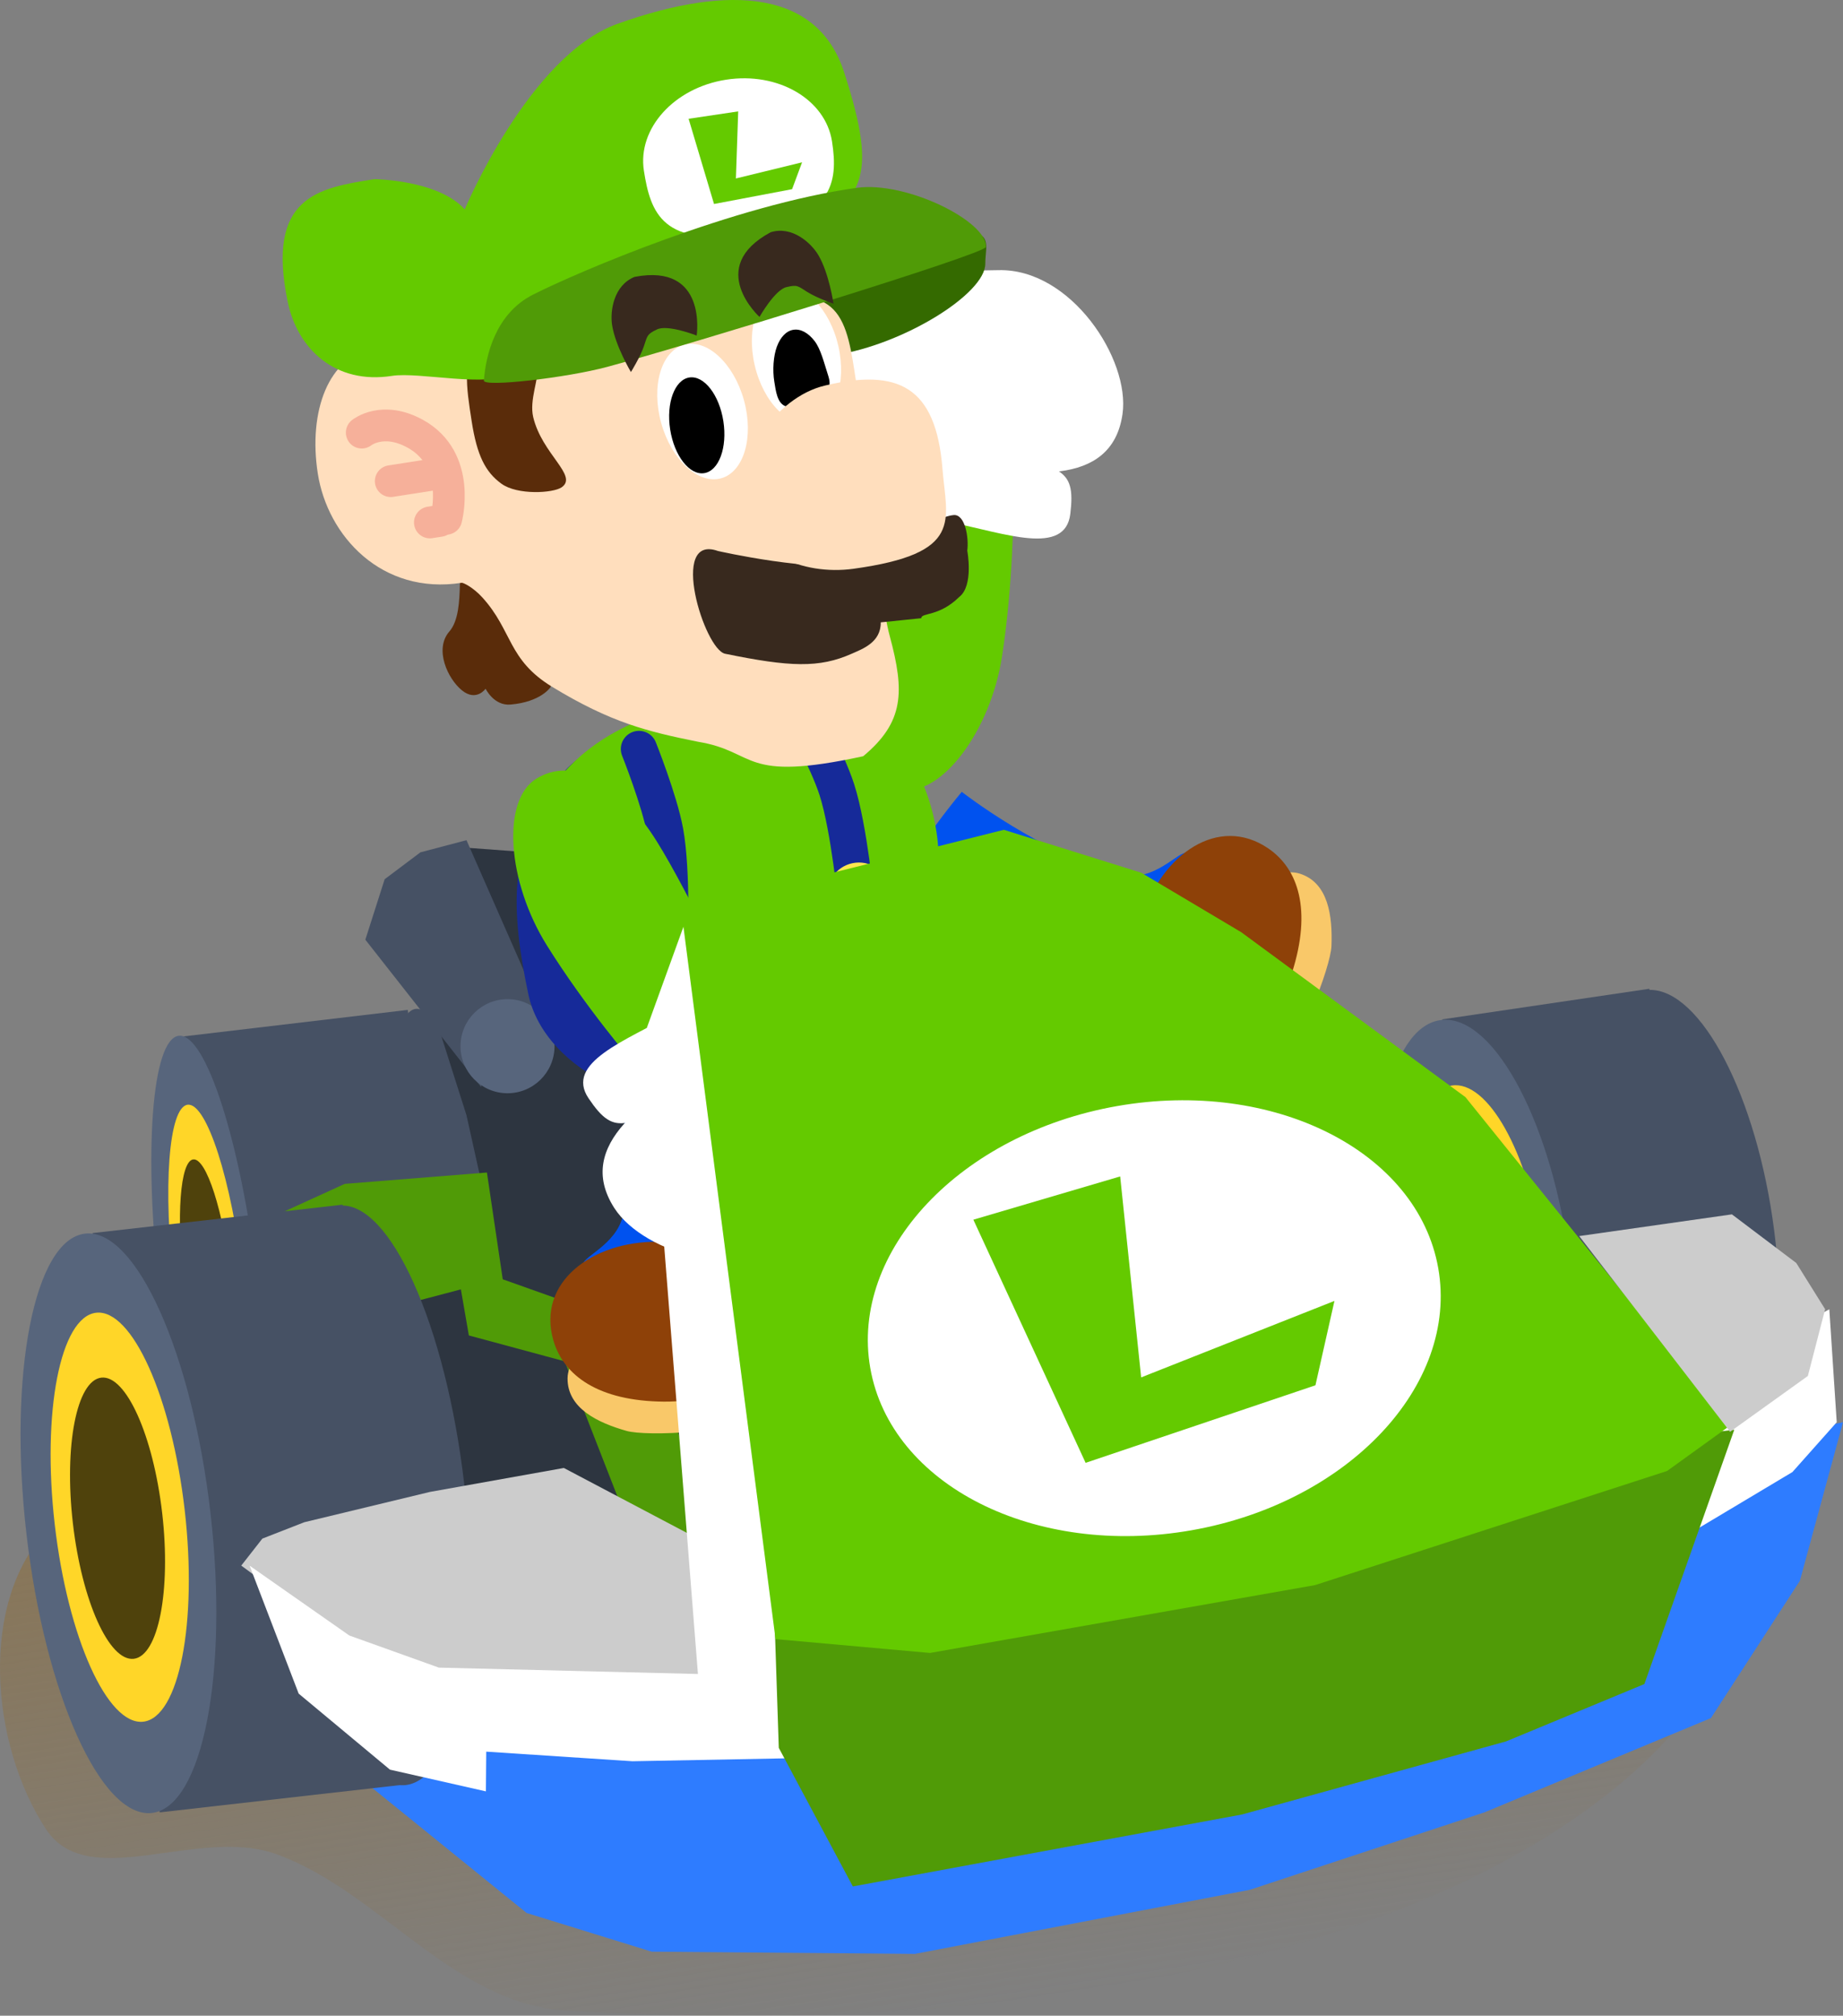 <svg version="1.1" xmlns="http://www.w3.org/2000/svg" xmlns:xlink="http://www.w3.org/1999/xlink" width="203.126" height="222.023" viewBox="0,0,203.126,222.023"><rect x="0" y="0" width="203.126" height="222.023" fill="#808080" stroke="none"/><defs><linearGradient x1="348.678" y1="227.457" x2="364.867" y2="331.394" gradientUnits="userSpaceOnUse" id="color-1"><stop offset="0" stop-color="#8d7041"/><stop offset="1" stop-color="#8d7041" stop-opacity="0"/></linearGradient></defs><g transform="translate(-262.214,-109.475)"><g data-paper-data="{&quot;isPaintingLayer&quot;:true}" fill-rule="nonzero" stroke-linejoin="miter" stroke-miterlimit="10" stroke-dasharray="" stroke-dashoffset="0" style="mix-blend-mode: normal"><path d="M412.674,275.06l15.776,-12.383l3.251,13.98l-4.521,7.142l-10.905,9.21z" data-paper-data="{&quot;origPos&quot;:null,&quot;index&quot;:null}" fill="#ffffff" stroke="none" stroke-width="1.086" stroke-linecap="round"/><path d="M348.162,227.652c22.704,-5.089 47.337,5.548 67.934,16.361c15.956,8.376 37.909,20.794 38.076,38.829c-0.469,17.835 -22.05,31.134 -38.717,37.334c-28.46,10.59 -60.293,12.459 -90.645,10.785c-12.645,-0.703 -20.693,-13.101 -32.094,-17.238c-8.637,-3.154 -20.743,4.323 -25.429,-2.759c-6.181,-9.424 -7.424,-25.211 0.279,-33.085c22.008,-22.731 50.133,-43.386 80.597,-50.226z" data-paper-data="{&quot;origPos&quot;:null,&quot;origRot&quot;:0,&quot;index&quot;:null}" fill="url(#color-1)" stroke="none" stroke-width="1" stroke-linecap="round"/><g data-paper-data="{&quot;origPos&quot;:null,&quot;index&quot;:null,&quot;origRot&quot;:0}" stroke="none" stroke-width="0" stroke-linecap="butt"><path d="M392.995,203.449c3.187,1.59 5.044,3.933 4.857,9.993c-0.231,7.506 -2.406,12.77 -7.99,17.792c-3.803,3.42 -4.762,-0.953 -8.86,-4.013c-1.471,-1.098 -3.497,-2.209 -7.746,-4.003c-5.312,-2.243 -14.355,-9.023 -14.355,-9.023c0,0 1.897,-6.147 3.928,-9.964c1.603,-3.013 5.385,-7.536 5.385,-7.536c0,0 8.793,6.867 17.47,9.107c3.753,0.969 6.524,-2.745 7.311,-2.352z" data-paper-data="{&quot;origPos&quot;:null}" fill="#0052ef"/><path d="M405.471,205.705c3.152,1.001 3.619,4.68 3.49,7.985c-0.084,2.166 -3.434,11.736 -7.764,15.639c-1.344,1.212 -3.707,1.792 -3.707,1.792c0,0 -0.679,4.268 -1.853,3.882c-0.932,-0.306 -2.532,-0.788 -2.729,-1.848c-0.851,-4.563 2.087,-13.8 3.492,-18.224c1.928,-6.073 5.989,-10.204 9.071,-9.226z" data-paper-data="{&quot;origPos&quot;:null}" fill="#f9c869"/><path d="M401.995,202.924c3.339,2.276 4.804,6.807 2.624,13.673c-2.18,6.866 -8.494,12.947 -8.494,12.947c0,0 -1.316,5.054 -2.624,4.75c-2.706,-0.63 -7.028,-1.95 -6.851,-2.994c0.651,-3.853 0.929,-2.998 1.429,-8.149c0.324,-3.335 -0.996,-9.496 0.018,-12.69c2.18,-6.866 8.4,-11.286 13.898,-7.537z" data-paper-data="{&quot;origPos&quot;:null}" fill="#8e4108"/></g><g data-paper-data="{&quot;origPos&quot;:null,&quot;origRot&quot;:0,&quot;index&quot;:null}" stroke="none" stroke-linecap="butt"><path d="M305.185,229.131c0.381,-5.106 1.36,-8.353 2.843,-8.528c1.484,-0.175 3.195,2.755 4.761,7.63c1.566,4.876 2.986,11.697 3.889,19.302c0.903,7.605 1.118,14.569 0.737,19.674c-0.381,5.106 -1.36,8.353 -2.843,8.528c-1.484,0.175 -3.195,-2.755 -4.761,-7.63c-1.566,-4.876 -2.986,-11.697 -3.889,-19.302c-0.903,-7.605 -1.118,-14.569 -0.737,-19.674z" fill="#465164" stroke-width="1.106"/><path d="M282.422,223.635l24.737,-2.922l6.6,55.128l-24.737,2.921z" fill="#465164" stroke-width="1.88"/><g><path d="M279.072,232.093c0.381,-5.105 1.36,-8.353 2.843,-8.528c1.484,-0.175 3.195,2.755 4.761,7.63c1.566,4.876 2.986,11.697 3.889,19.302c0.903,7.606 1.118,14.569 0.737,19.675c-0.381,5.106 -1.36,8.353 -2.843,8.528c-1.484,0.175 -3.195,-2.755 -4.761,-7.63c-1.566,-4.876 -2.986,-11.697 -3.889,-19.302c-0.903,-7.606 -1.118,-14.569 -0.737,-19.675z" fill="#57657c" stroke-width="1.106"/><path d="M280.889,237.178c0.269,-3.604 0.96,-5.896 2.007,-6.02c1.047,-0.124 2.255,1.944 3.361,5.386c1.105,3.442 2.108,8.257 2.745,13.625c0.637,5.369 0.789,10.284 0.52,13.888c-0.269,3.604 -0.96,5.896 -2.007,6.02c-1.047,0.124 -2.255,-1.944 -3.361,-5.386c-1.105,-3.442 -2.108,-8.257 -2.745,-13.625c-0.637,-5.369 -0.789,-10.284 -0.52,-13.888z" fill="#ffd628" stroke-width="0.781"/><g fill="#4f420c" stroke-width="0.537"><path d="M282.132,241.321c0.185,-2.478 0.66,-4.054 1.38,-4.139c0.72,-0.085 1.551,1.337 2.311,3.703c0.76,2.366 1.449,5.676 1.887,9.367c0.438,3.691 0.543,7.07 0.358,9.548c-0.185,2.478 -0.66,4.054 -1.38,4.139c-0.72,0.085 -1.551,-1.337 -2.311,-3.703c-0.76,-2.366 -1.449,-5.676 -1.887,-9.367c-0.438,-3.691 -0.543,-7.07 -0.358,-9.548z"/></g></g></g><path d="M305.033,241.558l10.595,-0.233l-1.997,-8.998l-4.038,-12.7l4.056,-16.777l14.039,1.039l5.638,14.187l27.166,55.729l-29.335,10.485l-29.035,2.151z" data-paper-data="{&quot;origPos&quot;:null,&quot;origRot&quot;:0,&quot;index&quot;:null}" fill="#2d3540" stroke="none" stroke-width="1.086" stroke-linecap="round"/><g data-paper-data="{&quot;origPos&quot;:null,&quot;origRot&quot;:0,&quot;index&quot;:null}" stroke="none" stroke-width="1.086"><path d="M302.48,212.98l2.129,-6.661l3.94,-2.961l5.078,-1.339l8.135,18.492l-5.316,2.258l-1.206,6.438z" fill="#465164" stroke-linecap="round"/><path d="M314.518,221.018c0.946,-0.931 2.246,-1.5 3.675,-1.488c1.43,0.012 2.72,0.603 3.65,1.55c0.931,0.946 1.5,2.246 1.488,3.675c-0.012,1.43 -0.603,2.72 -1.55,3.65c-0.946,0.931 -2.246,1.5 -3.675,1.488c-1.43,-0.012 -2.72,-0.603 -3.65,-1.55c-0.931,-0.946 -1.5,-2.246 -1.488,-3.675c0.012,-1.43 0.603,-2.72 1.55,-3.65z" fill="#57657c" stroke-linecap="butt"/></g><g data-paper-data="{&quot;origPos&quot;:null,&quot;origRot&quot;:0,&quot;index&quot;:null}" stroke="none" stroke-width="0" stroke-linecap="butt"><path d="M361.553,196.48c-4.457,-0.69 -6.829,-5.755 -5.565,-13.916c1.016,-6.564 4.554,-19.083 4.554,-19.083l13.35,2.224c0,0 0.017,7.946 -1.246,16.107c-1.264,8.161 -6.637,15.358 -11.093,14.668z" data-paper-data="{&quot;origRot&quot;:0,&quot;origPos&quot;:null}" fill="#64ca00"/><g data-paper-data="{&quot;origPos&quot;:null}" fill="#ffffff"><path d="M355.356,147.672c0.44,-9.418 8.222,-8.221 16.911,-8.439c7.963,-0.2 14.522,9.807 13.666,15.837c-1.18,8.313 -10.927,6.793 -18.734,5.215c-7.807,-1.578 -12.254,-3.819 -11.843,-12.613z" data-paper-data="{&quot;origRot&quot;:0,&quot;origPos&quot;:null}"/><path d="M355.662,160.469c0.967,-5.729 2.331,-3.373 13.611,-1.397c9.902,1.735 11.533,1.741 10.906,6.998c-0.56,4.699 -7.203,2.142 -13.232,0.932c-6.029,-1.211 -11.85,-3.188 -11.285,-6.533z" data-paper-data="{&quot;origRot&quot;:0,&quot;origPos&quot;:null}"/></g></g><path d="M431.661,272.762l33.678,-6.625l-4.753,17.462l-9.8,15.117l-24.959,10.383l-25.865,8.533l-36.906,7.059l-29.015,-0.244l-13.782,-4.261l-20.129,-16.29l-8.611,-16.654l64.411,8.372z" data-paper-data="{&quot;origPos&quot;:null,&quot;origRot&quot;:0,&quot;index&quot;:null}" fill="#2e7cff" stroke="none" stroke-width="1.086" stroke-linecap="round"/><path d="M286.34,246.206l13.871,-6.331l15.67,-1.25l1.743,11.76l5.97,2.123l6.415,3.969l5.478,5.803l5.373,18.238l-10.091,-4.921l-6.312,-16.174l-10.569,-2.853l-0.878,-5.074l-20.311,5.356z" data-paper-data="{&quot;origPos&quot;:null,&quot;origRot&quot;:0,&quot;index&quot;:null}" fill="#509b07" stroke="none" stroke-width="1.086" stroke-linecap="round"/><g data-paper-data="{&quot;origPos&quot;:null,&quot;origRot&quot;:0,&quot;index&quot;:null}" stroke="none" stroke-linecap="butt"><path d="M443.496,218.552c2.798,-0.413 5.775,2.195 8.323,6.744c2.548,4.549 4.667,11.037 5.752,18.383c1.085,7.345 0.932,14.17 -0.192,19.261c-1.124,5.091 -3.22,8.449 -6.018,8.862c-2.798,0.413 -5.775,-2.195 -8.323,-6.744c-2.548,-4.549 -4.667,-11.037 -5.752,-18.383c-1.085,-7.345 -0.932,-14.17 0.192,-19.261c1.124,-5.091 3.22,-8.449 6.018,-8.862z" fill="#465164" stroke-width="1.527"/><path d="M421.176,221.756l22.821,-3.371l7.865,53.249l-22.821,3.371z" fill="#465164" stroke-width="1.76"/><path d="M414.925,230.703c1.124,-5.091 3.22,-8.449 6.018,-8.862c2.798,-0.413 5.775,2.195 8.323,6.744c2.548,4.549 4.667,11.037 5.752,18.383c1.085,7.345 0.932,14.17 -0.192,19.261c-1.124,5.091 -3.22,8.449 -6.018,8.862c-2.798,0.413 -5.775,-2.195 -8.323,-6.744c-2.548,-4.549 -4.667,-11.037 -5.752,-18.383c-1.085,-7.345 -0.932,-14.17 0.192,-19.261z" fill="#57657c" stroke-width="1.527"/><g fill="#ffd628" stroke-width="1.078"><path d="M417.988,235.296c0.794,-3.594 2.273,-5.964 4.248,-6.255c1.975,-0.292 4.076,1.549 5.875,4.76c1.799,3.211 3.295,7.791 4.06,12.976c0.766,5.185 0.658,10.002 -0.135,13.596c-0.794,3.594 -2.273,5.964 -4.248,6.255c-1.975,0.292 -4.076,-1.549 -5.875,-4.76c-1.799,-3.211 -3.295,-7.791 -4.06,-12.976c-0.766,-5.185 -0.658,-10.002 0.136,-13.596z"/></g><g fill="#4f420c" stroke-width="0.741"><path d="M419.94,239.322c0.546,-2.471 1.563,-4.1 2.92,-4.301c1.358,-0.201 2.803,1.065 4.039,3.273c1.237,2.207 2.265,5.356 2.792,8.921c0.527,3.565 0.452,6.877 -0.093,9.347c-0.546,2.471 -1.563,4.1 -2.921,4.301c-1.358,0.201 -2.803,-1.065 -4.039,-3.273c-1.237,-2.207 -2.265,-5.356 -2.792,-8.921c-0.527,-3.565 -0.452,-6.877 0.093,-9.347z"/></g></g><g data-paper-data="{&quot;origPos&quot;:null,&quot;origRot&quot;:0,&quot;index&quot;:null}" stroke="none" stroke-linecap="butt"><path d="M299.57,242.283c2.797,-0.318 5.746,2.969 8.248,8.537c2.502,5.568 4.558,13.416 5.573,22.219c1.015,8.803 0.799,16.909 -0.371,22.893c-1.17,5.984 -3.294,9.847 -6.091,10.164c-2.797,0.317 -5.746,-2.97 -8.248,-8.537c-2.502,-5.568 -4.558,-13.416 -5.573,-22.219c-1.015,-8.803 -0.799,-16.909 0.371,-22.893c1.17,-5.984 3.294,-9.847 6.091,-10.164z" fill="#465164" stroke-width="1.621"/><path d="M272.417,245.295l27.552,-3.127l7.397,63.809l-27.552,3.127z" fill="#465164" stroke-width="2.112"/><g><path d="M265.498,255.52c1.17,-5.984 3.294,-9.847 6.091,-10.164c2.798,-0.318 5.746,2.969 8.248,8.537c2.502,5.568 4.558,13.416 5.573,22.219c1.015,8.803 0.799,16.909 -0.371,22.893c-1.17,5.984 -3.294,9.847 -6.091,10.164c-2.797,0.317 -5.746,-2.97 -8.248,-8.537c-2.502,-5.568 -4.558,-13.416 -5.573,-22.219c-1.015,-8.803 -0.799,-16.909 0.371,-22.893z" fill="#57657c" stroke-width="1.621"/><path d="M272.811,254.07c1.975,-0.224 4.056,2.096 5.822,6.026c1.766,3.93 3.217,9.47 3.934,15.684c0.716,6.214 0.564,11.936 -0.262,16.16c-0.826,4.224 -2.325,6.951 -4.3,7.175c-1.975,0.224 -4.056,-2.096 -5.822,-6.026c-1.766,-3.93 -3.217,-9.47 -3.934,-15.684c-0.716,-6.214 -0.564,-11.936 0.262,-16.16c0.826,-4.224 2.325,-6.951 4.3,-7.175z" fill="#ffd628" stroke-width="1.144"/><g fill="#4f420c" stroke-width="0.787"><path d="M270.427,266.151c0.568,-2.904 1.598,-4.779 2.956,-4.933c1.358,-0.154 2.788,1.441 4.003,4.143c1.214,2.702 2.212,6.511 2.704,10.783c0.493,4.272 0.388,8.206 -0.18,11.11c-0.568,2.904 -1.598,4.779 -2.956,4.933c-1.358,0.154 -2.788,-1.441 -4.003,-4.143c-1.214,-2.702 -2.212,-6.511 -2.704,-10.783c-0.492,-4.272 -0.388,-8.206 0.18,-11.11z"/></g></g></g><path d="M288.803,281.922l2.328,-2.974l4.621,-1.803l13.846,-3.338l14.761,-2.639l13.756,7.255l1.48,15.672l-29.702,-0.711l-11.249,-4.24z" data-paper-data="{&quot;origPos&quot;:null,&quot;origRot&quot;:0,&quot;index&quot;:null}" fill="#cccccc" stroke="none" stroke-width="1.086" stroke-linecap="round"/><path d="M365.721,203.418c4.011,17.513 -6.153,24.867 -18.763,27.511c-12.611,2.644 -24.747,-3.513 -26.516,-11.951c-1.919,-9.154 -2.352,-16.67 3.487,-23.976c4.35,-5.443 12.357,-5.003 19.176,-6.433c12.611,-2.644 18.685,-2.318 22.616,14.849z" data-paper-data="{&quot;origPos&quot;:null,&quot;origRot&quot;:0,&quot;index&quot;:null}" fill="#162a99" stroke="none" stroke-width="0" stroke-linecap="butt"/><path d="M356.628,187.652c8.703,4.468 8.989,15.268 8.989,15.268c0,0 -13.97,4.662 -23.994,7.11c-9.194,2.246 -19.191,1.076 -19.191,1.076c0,0 -3.22,-11.283 2.464,-17.125c3.719,-3.822 8.389,-5.797 14.614,-7.259c6.225,-1.462 13.432,-0.962 17.117,0.93z" data-paper-data="{&quot;origPos&quot;:null,&quot;origRot&quot;:0,&quot;index&quot;:null}" fill="#64ca00" stroke="none" stroke-width="0" stroke-linecap="butt"/><path d="M350.407,187.811c0,0 2.968,5.307 4.042,8.647c1.38,4.29 2.166,12.729 2.166,12.729" data-paper-data="{&quot;origPos&quot;:null,&quot;origRot&quot;:0,&quot;index&quot;:null}" fill="none" stroke="#162a99" stroke-width="4" stroke-linecap="round"/><path d="M332.638,191.977c0,0 2.258,5.646 2.893,9.096c0.815,4.432 0.505,12.902 0.505,12.902" data-paper-data="{&quot;origPos&quot;:null,&quot;origRot&quot;:0,&quot;index&quot;:null}" fill="none" stroke="#162a99" stroke-width="4" stroke-linecap="round"/><path d="M337,215.68c-1.88,0.394 -3.724,-0.81 -4.118,-2.691c-0.394,-1.88 0.81,-3.724 2.691,-4.118c1.88,-0.394 3.724,0.81 4.118,2.691c0.394,1.88 -0.81,3.724 -2.691,4.118z" data-paper-data="{&quot;origPos&quot;:null,&quot;origRot&quot;:0,&quot;index&quot;:null}" fill="#ffe84f" stroke="none" stroke-width="0" stroke-linecap="butt"/><path d="M360.283,207.245c0.394,1.88 -0.81,3.724 -2.691,4.118c-1.88,0.394 -3.724,-0.81 -4.118,-2.691c-0.394,-1.88 0.81,-3.724 2.691,-4.118c1.88,-0.394 3.724,0.81 4.118,2.691z" data-paper-data="{&quot;origPos&quot;:null,&quot;origRot&quot;:0,&quot;index&quot;:null}" fill="#ffe84f" stroke="none" stroke-width="0" stroke-linecap="butt"/><g data-paper-data="{&quot;origPos&quot;:null,&quot;origRot&quot;:0,&quot;index&quot;:null}" stroke="none" stroke-width="0" stroke-linecap="butt"><path d="M330.129,220.761c0,0 4.411,-1.774 8.827,-1.717c4.464,0.105 8.982,0.831 8.982,0.831c0,0 3.001,10.485 3.483,16.231c0.386,4.596 0.812,6.867 1.399,8.606c1.636,4.846 5.495,7.116 1.063,9.669c-6.508,3.748 -12.187,4.18 -19.394,2.068c-5.818,-1.705 -7.468,-4.198 -7.99,-7.721c-0.129,-0.871 4.262,-2.35 4.506,-6.219c0.566,-8.943 -0.877,-21.748 -0.877,-21.748z" data-paper-data="{&quot;origPos&quot;:null}" fill="#0052ef"/><path d="M336.356,255.532c4.642,0.039 14.334,0.115 18.407,2.341c0.946,0.517 0.908,2.187 0.909,3.169c0.002,1.236 -4.266,0.556 -4.266,0.556c0,0 -1.286,2.065 -2.855,2.967c-5.054,2.903 -15.192,3.115 -17.277,2.522c-3.181,-0.904 -6.534,-2.491 -6.506,-5.798c0.027,-3.233 5.215,-5.81 11.587,-5.756z" data-paper-data="{&quot;origPos&quot;:null}" fill="#f9c869"/><path d="M323.206,257.12c-1.855,-6.39 4.278,-10.93 11.481,-10.869c3.35,0.028 8.797,3.196 12.067,3.924c5.051,1.124 4.325,0.594 8.19,1.172c1.047,0.157 0.959,4.675 0.717,7.442c-0.117,1.337 -5.33,1.019 -5.33,1.019c0,0 -7.741,4.113 -14.945,4.053c-7.204,-0.061 -11.055,-2.86 -12.181,-6.741z" data-paper-data="{&quot;origPos&quot;:null}" fill="#8e4108"/></g><path d="M448.562,262.08l15.27,-8.392l0.816,12.443l-4.882,5.486l-10.647,6.359z" data-paper-data="{&quot;origPos&quot;:null,&quot;origRot&quot;:0,&quot;index&quot;:null}" fill="#ffffff" stroke="none" stroke-width="1.086" stroke-linecap="round"/><g data-paper-data="{&quot;origPos&quot;:null,&quot;index&quot;:null,&quot;origRot&quot;:0}" stroke="none" stroke-width="0" stroke-linecap="butt"><path d="M321.297,195.266c3.823,-2.392 8.93,-0.11 13.309,6.891c3.522,5.631 9.031,17.417 9.031,17.417l-11.556,7.045c0,0 -5.208,-6.001 -9.588,-13.002c-4.379,-7.001 -5.02,-15.96 -1.196,-18.352z" data-paper-data="{&quot;origRot&quot;:0,&quot;origPos&quot;:null}" fill="#64ca00"/><g data-paper-data="{&quot;origPos&quot;:null}" fill="#ffffff"><path d="M340.689,226.345c6.939,-3.91 11.769,-5.122 17.207,1.801c5.825,7.415 -0.846,11.597 -7.279,17.442c-5.895,5.357 -17.4,2.074 -20.695,-3.049c-4.542,-7.061 3.827,-12.284 10.766,-16.194z" data-paper-data="{&quot;origRot&quot;:0,&quot;origPos&quot;:null}"/><path d="M336.488,221.098c5.354,-3.026 11.05,-5.335 12.81,-2.435c3.014,4.967 0.442,4.076 -9.385,9.956c-8.626,5.161 -9.865,6.223 -12.828,1.835c-2.649,-3.922 4.049,-6.33 9.403,-9.356z" data-paper-data="{&quot;origRot&quot;:0,&quot;origPos&quot;:null}"/></g></g><path d="M295.132,296.023l-5.408,-14.093l10.989,7.692l9.873,3.538l28.55,0.701l-5.619,-71.208l4.244,-11.709l10.414,76.084l0.555,16.125l-16.814,0.319l-16.112,-1.057l-0.037,4.375l-10.573,-2.392z" data-paper-data="{&quot;origPos&quot;:null,&quot;origRot&quot;:0,&quot;index&quot;:null}" fill="#ffffff" stroke="none" stroke-width="1.086" stroke-linecap="round"/><path d="M347.314,279.882l106.043,-12.925l-9.908,28.012l-15.253,6.32l-29.085,8.046l-42.901,7.929l-8.162,-15.268z" data-paper-data="{&quot;origPos&quot;:null,&quot;origRot&quot;:0,&quot;index&quot;:null}" fill="#509b07" stroke="none" stroke-width="1.086" stroke-linecap="round"/><path d="M337.311,209.789l35.54,-8.913l15.159,4.733l10.999,6.541l24.719,18.171l29.173,36.171l-6.951,5.008l-38.795,12.57l-42.437,7.473l-17.029,-1.525z" data-paper-data="{&quot;origPos&quot;:null,&quot;origRot&quot;:0,&quot;index&quot;:null}" fill="#64ca00" stroke="none" stroke-width="1.086" stroke-linecap="round"/><path d="M364.403,242.043c4.923,-5.225 12.288,-9.218 20.924,-10.735c8.635,-1.517 16.92,-0.275 23.33,2.959c6.409,3.233 10.942,8.458 12.075,14.903c1.132,6.445 -1.349,12.902 -6.271,18.126c-4.923,5.225 -12.289,9.217 -20.924,10.735c-8.635,1.517 -16.92,0.275 -23.33,-2.959c-6.409,-3.233 -10.942,-8.458 -12.075,-14.903c-1.132,-6.445 1.349,-12.902 6.271,-18.126z" data-paper-data="{&quot;origPos&quot;:null,&quot;origRot&quot;:0,&quot;index&quot;:null}" fill="#ffffff" stroke="none" stroke-width="1.086" stroke-linecap="round"/><path d="M436.265,245.626l16.831,-2.392l7.094,5.356l3.181,5.093l-1.904,7.353l-8.573,6.146z" data-paper-data="{&quot;origPos&quot;:null,&quot;origRot&quot;:0,&quot;index&quot;:null}" fill="#cccccc" stroke="none" stroke-width="1.086" stroke-linecap="round"/><path d="M381.865,270.603l-12.372,-26.782l16.18,-4.765l2.313,22.136l21.304,-8.425l-2.095,9.293z" data-paper-data="{&quot;origRot&quot;:0,&quot;index&quot;:null}" fill="#64ca00" stroke="none" stroke-width="0" stroke-linecap="butt"/><path d="M370.808,138.521c0.019,3.298 -8.965,8.881 -16.536,10.06c-6.101,0.95 -5.482,-5.025 -5.965,-8.122c-0.482,-3.097 11.579,-4.284 17.679,-5.234c6.101,-0.95 4.809,1.161 4.822,3.296z" data-paper-data="{&quot;origPos&quot;:null,&quot;index&quot;:null}" fill="#346a00" stroke="none" stroke-width="0" stroke-linecap="butt"/><path d="M315.735,185.336c0,0 -1.02,1.458 -2.6,0.186c-1.58,-1.273 -3.091,-4.549 -1.394,-6.491c2.03,-2.322 0.398,-8.816 1.978,-7.543c0,0 5.353,0.3 6.242,3.375c0,0 3.596,8.717 2.926,10.306c0,0 -1.053,1.632 -4.418,1.912c-1.823,0.152 -2.735,-1.744 -2.735,-1.744z" data-paper-data="{&quot;origRot&quot;:0,&quot;origPos&quot;:null,&quot;index&quot;:null}" fill="#5a2c0a" stroke="none" stroke-width="0" stroke-linecap="butt"/><path d="M312.976,149.516c3.799,0.285 31.359,-6.772 36.325,-7.265c7.347,-0.73 6.357,6.158 8.005,13.355c1.894,8.275 1.44,18.263 2.977,23.956c1.648,6.106 1.584,9.449 -2.932,13.21c-13.525,2.94 -11.599,-0.509 -18.195,-1.592c-5.62,-1.13 -9.635,-2.124 -16.094,-6.056c-4.903,-2.985 -4.354,-6.178 -7.688,-9.842c-1.022,-1.123 -2.107,-1.638 -2.272,-1.613c-8.812,1.373 -14.79,-5.152 -15.862,-12.035c-1.072,-6.883 1.204,-12.952 6.131,-13.72c4.927,-0.768 8.285,1.503 9.606,1.602z" data-paper-data="{&quot;origPos&quot;:null,&quot;index&quot;:null}" fill="#ffdebd" stroke="none" stroke-width="0" stroke-linecap="butt"/><path d="M354.607,147.563c0.946,4.107 -0.35,7.913 -2.895,8.499c-2.545,0.587 -5.376,-2.268 -6.323,-6.375c-0.946,-4.107 0.35,-7.913 2.895,-8.499c2.545,-0.587 5.376,2.268 6.323,6.375z" data-paper-data="{&quot;origPos&quot;:null,&quot;origRot&quot;:0,&quot;index&quot;:null}" fill="#ffffff" stroke="none" stroke-width="0" stroke-linecap="butt"/><path d="M320.979,155.408c0.967,4.094 4.984,6.46 3.142,7.74c-0.939,0.652 -4.892,0.889 -6.656,-0.402c-1.764,-1.291 -2.679,-3.105 -3.264,-6.859c-0.585,-3.754 -1.165,-7.389 1.166,-7.841c9.816,-1.902 4.739,3.665 5.612,7.362z" data-paper-data="{&quot;origPos&quot;:null,&quot;index&quot;:null}" fill="#5a2c0a" stroke="none" stroke-width="0" stroke-linecap="butt"/><path d="M344.203,153.539c1.129,4.061 0.005,7.92 -2.512,8.62c-2.517,0.7 -5.472,-2.025 -6.602,-6.086c-1.129,-4.061 -0.005,-7.92 2.512,-8.62c2.517,-0.7 5.472,2.025 6.602,6.086z" data-paper-data="{&quot;origPos&quot;:null,&quot;origRot&quot;:0,&quot;index&quot;:null}" fill="#ffffff" stroke="none" stroke-width="0" stroke-linecap="butt"/><path d="M338.187,151.055c0.809,-0.126 1.633,0.35 2.313,1.221c0.679,0.871 1.213,2.137 1.439,3.59c0.226,1.454 0.103,2.822 -0.279,3.858c-0.383,1.036 -1.023,1.741 -1.832,1.867c-0.809,0.126 -1.633,-0.35 -2.313,-1.221c-0.679,-0.871 -1.213,-2.137 -1.439,-3.59c-0.226,-1.454 -0.103,-2.822 0.279,-3.858c0.383,-1.036 1.023,-1.741 1.832,-1.867z" data-paper-data="{&quot;origPos&quot;:null,&quot;index&quot;:null}" fill="#000000" stroke="none" stroke-width="1" stroke-linecap="butt"/><path d="M349.666,145.799c0.809,-0.126 1.633,0.35 2.313,1.221c0.679,0.871 1.043,2.365 1.439,3.59c0.142,0.447 0.373,1.093 0.111,1.549c-0.334,0.554 -0.976,0.894 -1.554,1.199c-1.033,0.387 -2.198,1.245 -3.218,0.849c-0.898,-0.365 -1.039,-1.699 -1.202,-2.685c-0.21,-1.274 -0.103,-2.822 0.279,-3.858c0.383,-1.036 1.023,-1.741 1.832,-1.867z" data-paper-data="{&quot;origPos&quot;:null,&quot;index&quot;:null}" fill="#000000" stroke="none" stroke-width="1" stroke-linecap="round"/><path d="M355.245,117.424c4.014,12.381 1.672,13.486 -4.517,18.614c-9.019,7.472 -22.21,8.298 -32.112,14.552c-2.6,1.642 -10.164,-0.186 -13.202,0.288c-6.215,0.968 -10.413,-2.927 -11.494,-8.178c-2.384,-11.581 3.355,-12.522 9.57,-13.49c0,0 7.016,0.068 9.944,3.329c0,0 7.103,-16.963 16.835,-20.438c12.528,-4.473 22.094,-3.569 24.977,5.322z" data-paper-data="{&quot;origPos&quot;:null,&quot;index&quot;:null}" fill="#64ca00" stroke="none" stroke-width="0" stroke-linecap="butt"/><path d="M353.914,125.051c0.724,4.646 0.025,8.335 -9.056,10.027c-9.587,1.786 -10.953,-2.152 -11.677,-6.797c-0.724,-4.646 3.331,-9.135 9.056,-10.027c5.725,-0.892 10.953,2.152 11.677,6.797z" data-paper-data="{&quot;origPos&quot;:null,&quot;index&quot;:null}" fill="#ffffff" stroke="none" stroke-width="0" stroke-linecap="butt"/><path d="M370.87,136.684c-0.056,0.756 -32.57,10.73 -41.722,13.2c-4.448,1.2 -13.659,2.266 -13.603,1.51c0.208,-2.794 1.292,-7.377 5.402,-9.458c4.967,-2.514 22.216,-9.884 35.68,-11.77c5.504,-0.771 14.451,3.724 14.242,6.518z" data-paper-data="{&quot;origPos&quot;:null,&quot;index&quot;:null}" fill="#509b07" stroke="none" stroke-width="0" stroke-linecap="butt"/><path d="M359.287,178.027c0.022,2.215 -2.02,2.928 -3.196,3.452c-3.591,1.601 -6.842,1.462 -13.958,0.005c-2.304,-0.472 -6.226,-13.244 -0.792,-11.319c0,0 10.791,2.459 15.82,1.379c0,0 7.593,-5.109 10.158,-5.336c1.272,-0.113 1.691,2.524 1.502,3.919c0,0 0.732,3.853 -0.879,5.095c-2.25,2.216 -4.195,1.706 -4.188,2.347z" data-paper-data="{&quot;origPos&quot;:null,&quot;index&quot;:null}" fill="#38291e" stroke="none" stroke-width="0" stroke-linecap="butt"/><path d="M366.089,161.132c0.451,5.69 2.43,9.304 -9.819,10.994c-5.646,0.779 -11.61,-1.897 -12.386,-6.883c-0.777,-4.986 3.697,-11.986 9.243,-13.298c8.081,-1.911 12.241,0.084 12.963,9.186z" data-paper-data="{&quot;origPos&quot;:null,&quot;index&quot;:null}" fill="#ffdebd" stroke="none" stroke-width="0" stroke-linecap="butt"/><path d="M302.084,157.127c0,0 2.289,-1.862 5.899,0.125c5.177,2.85 3.413,9.366 3.413,9.366" data-paper-data="{&quot;origPos&quot;:null,&quot;index&quot;:null}" fill="none" stroke="#f6b09a" stroke-width="3.5" stroke-linecap="round"/><path d="M305.279,162.472l5.098,-0.794" data-paper-data="{&quot;origPos&quot;:null,&quot;index&quot;:null}" fill="none" stroke="#f6b09a" stroke-width="3.5" stroke-linecap="round"/><path d="M310.686,166.852l-1.093,0.17" data-paper-data="{&quot;origPos&quot;:null,&quot;index&quot;:null}" fill="none" stroke="#f6b09a" stroke-width="3.5" stroke-linecap="round"/><path d="M338.999,146.435c0,0 -3.222,-1.259 -4.388,-0.668c-1.115,0.531 -1.034,0.687 -1.433,1.855c-0.412,1.205 -1.427,2.833 -1.427,2.833c0,0 -1.719,-2.889 -2.076,-5.177c-0.242,-1.553 0.18,-4.392 2.49,-5.308c8.056,-1.534 6.833,6.465 6.833,6.465z" data-paper-data="{&quot;origPos&quot;:null,&quot;index&quot;:null}" fill="#38291e" stroke="none" stroke-width="0" stroke-linecap="butt"/><path d="M348.906,141.098c-1.277,0.276 -2.983,3.286 -2.983,3.286c0,0 -5.994,-5.436 1.225,-9.326c2.37,-0.746 4.488,1.191 5.28,2.549c1.166,2 1.654,5.326 1.654,5.326c0,0 -1.814,-0.623 -2.894,-1.298c-1.047,-0.655 -1.082,-0.827 -2.282,-0.536z" data-paper-data="{&quot;origPos&quot;:null,&quot;index&quot;:null,&quot;origRot&quot;:0}" fill="#38291e" stroke="none" stroke-width="0" stroke-linecap="butt"/><path d="M340.91,131.944l-2.801,-9.385l5.465,-0.814l-0.252,7.388l7.292,-1.779l-1.1,2.959z" data-paper-data="{&quot;index&quot;:null,&quot;origRot&quot;:0}" fill="#64ca00" stroke="none" stroke-width="0" stroke-linecap="butt"/></g></g></svg>